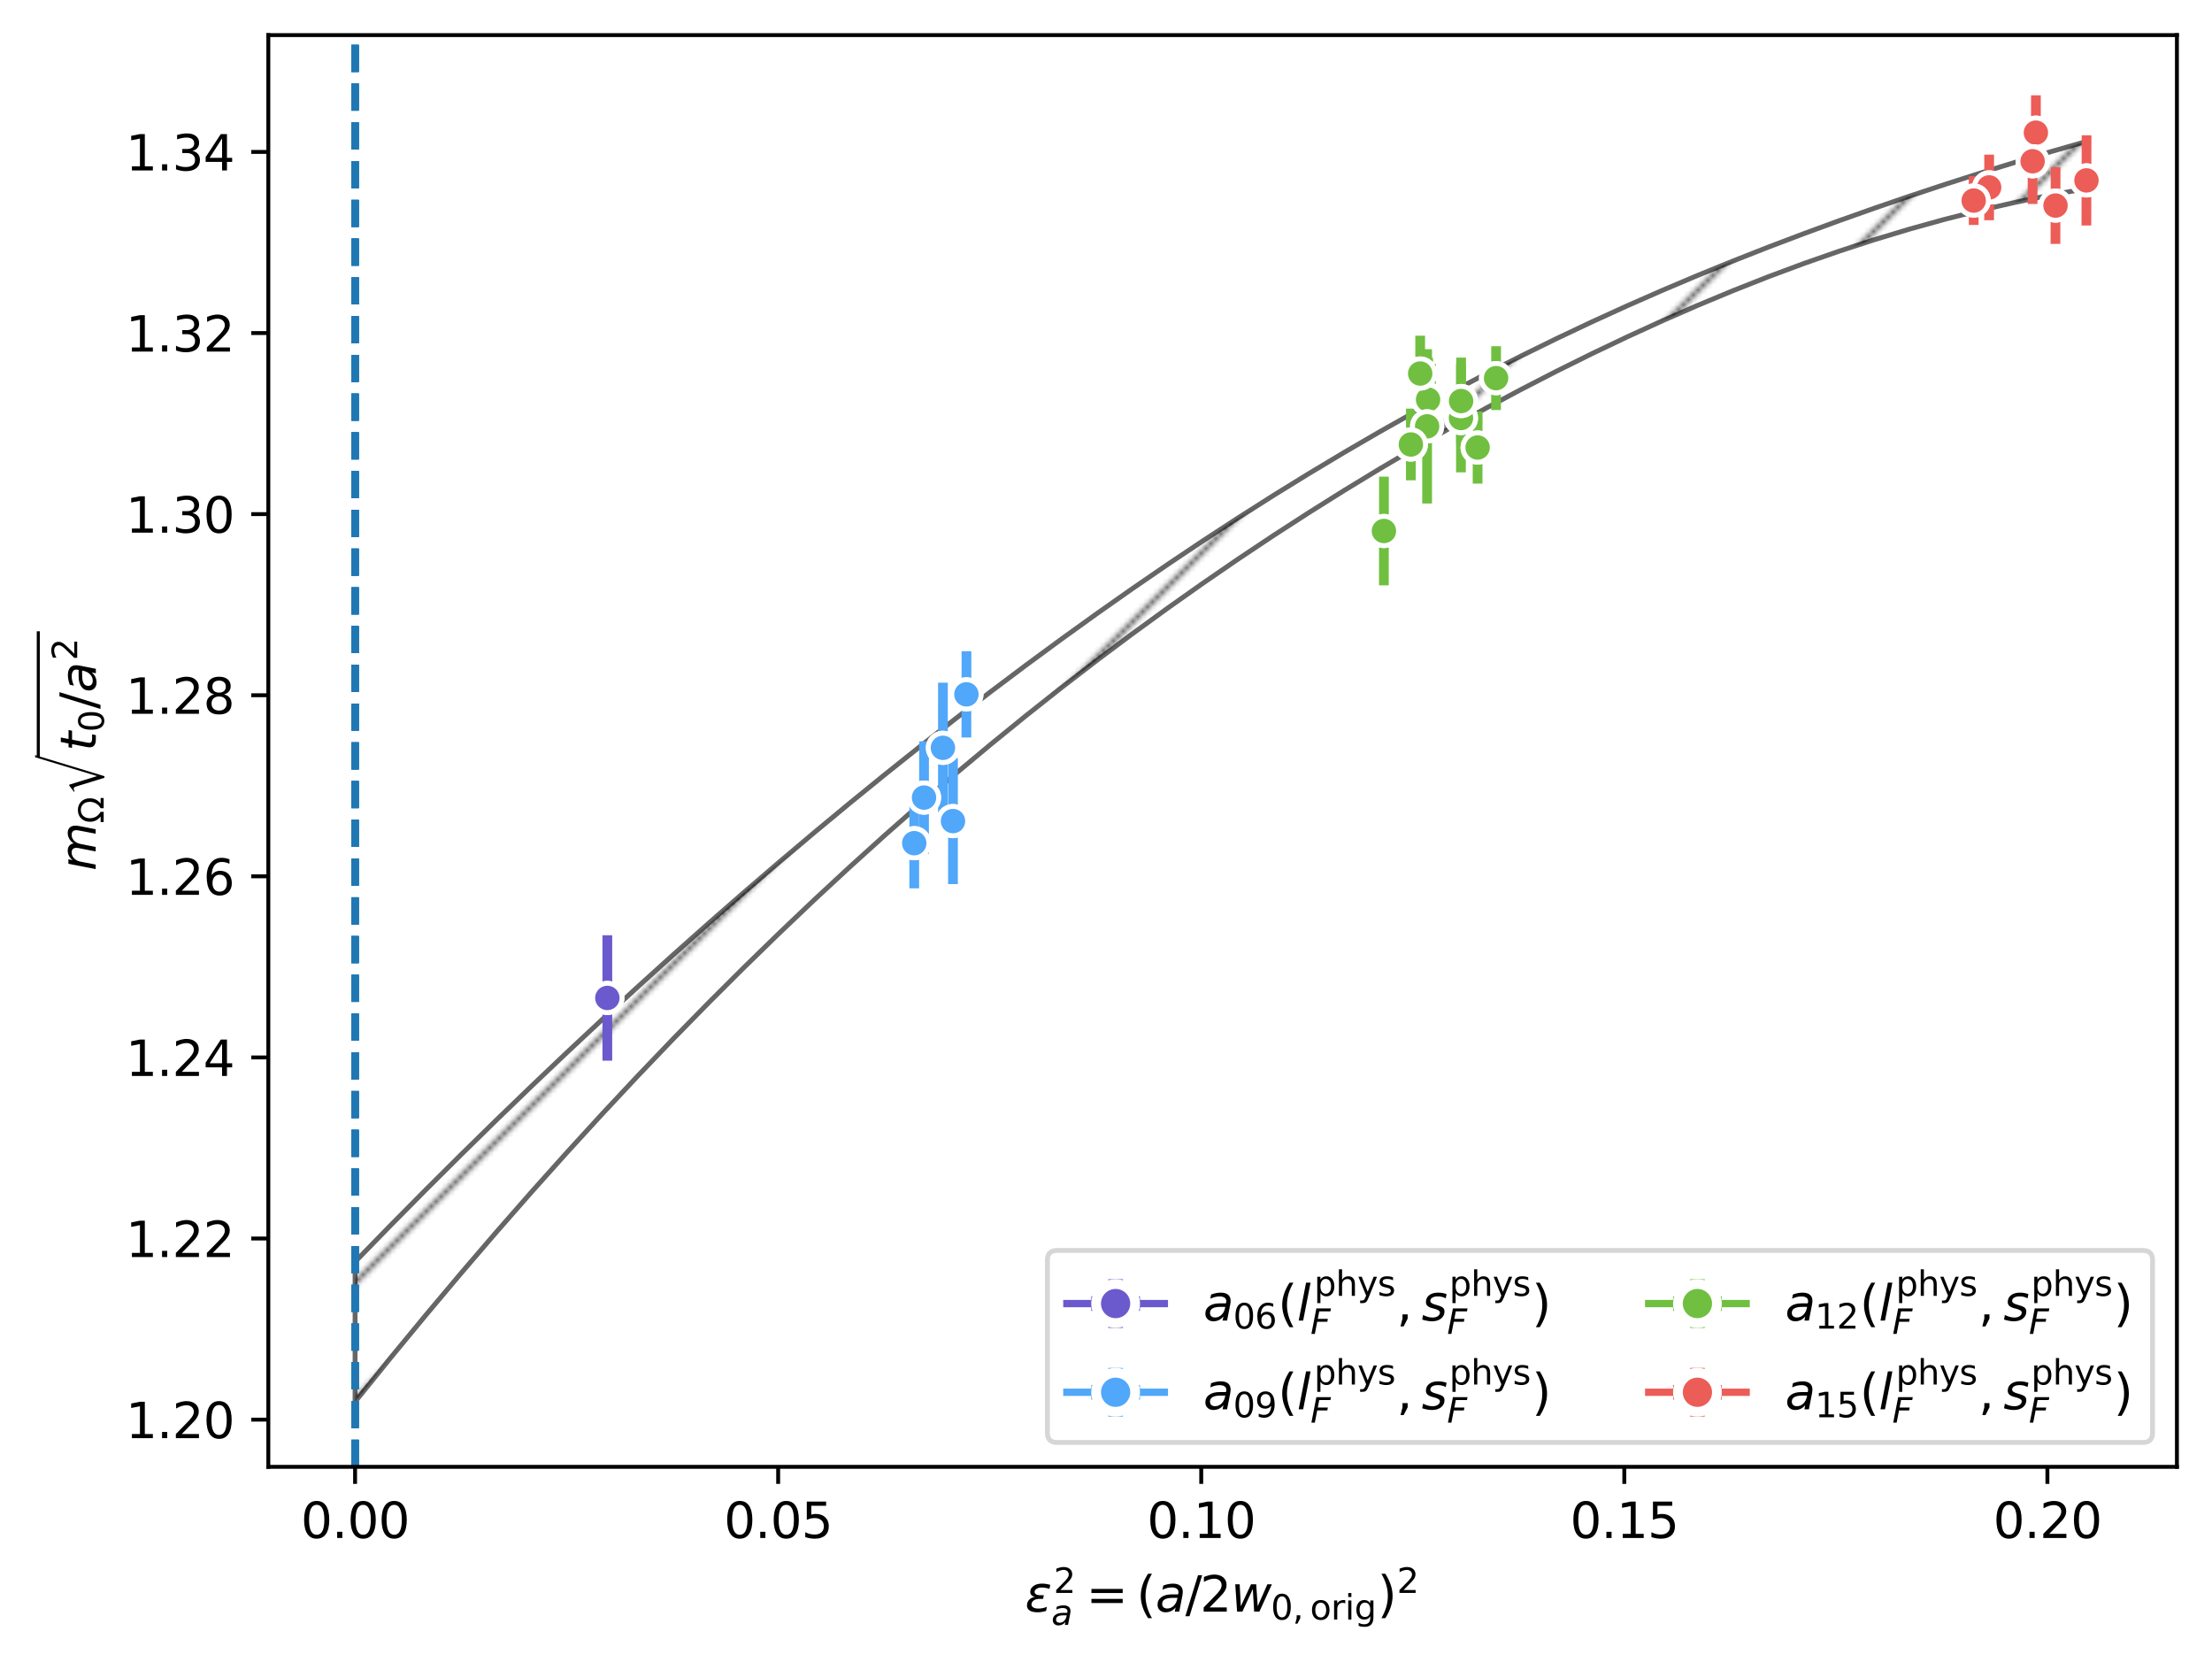 <?xml version="1.0" encoding="utf-8" standalone="no"?>
<!DOCTYPE svg PUBLIC "-//W3C//DTD SVG 1.1//EN"
  "http://www.w3.org/Graphics/SVG/1.1/DTD/svg11.dtd">
<svg xmlns:xlink="http://www.w3.org/1999/xlink" width="453.946pt" height="341.038pt" viewBox="0 0 453.946 341.038" xmlns="http://www.w3.org/2000/svg" version="1.1">
 <defs>
  <style type="text/css">*{stroke-linejoin: round; stroke-linecap: butt}</style>
 </defs>
 <g id="figure_1">
  <g id="patch_1">
   <path d="M 0 341.038 
L 453.946 341.038 
L 453.946 0 
L 0 0 
z
" style="fill: #ffffff"/>
  </g>
  <g id="axes_1">
   <g id="patch_2">
    <path d="M 55.066 300.96 
L 446.746 300.96 
L 446.746 7.2 
L 55.066 7.2 
z
" style="fill: #ffffff"/>
   </g>
   <g id="FillBetweenPolyCollection_1">
    <path d="M 72.869 258.891 
L 72.869 287.607 
L 80.121 278.638 
L 87.372 269.845 
L 94.623 261.227 
L 101.875 252.784 
L 109.126 244.516 
L 116.377 236.422 
L 123.629 228.502 
L 130.88 220.755 
L 138.131 213.181 
L 145.383 205.778 
L 152.634 198.548 
L 159.885 191.488 
L 167.136 184.598 
L 174.388 177.878 
L 181.639 171.326 
L 188.89 164.94 
L 196.142 158.72 
L 203.393 152.663 
L 210.644 146.768 
L 217.896 141.033 
L 225.147 135.454 
L 232.398 130.031 
L 239.65 124.759 
L 246.901 119.638 
L 254.152 114.663 
L 261.404 109.832 
L 268.655 105.144 
L 275.906 100.596 
L 283.158 96.186 
L 290.409 91.913 
L 297.66 87.775 
L 304.912 83.773 
L 312.163 79.906 
L 319.414 76.175 
L 326.666 72.58 
L 333.917 69.125 
L 341.168 65.812 
L 348.42 62.645 
L 355.671 59.629 
L 362.922 56.768 
L 370.174 54.069 
L 377.425 51.536 
L 384.676 49.175 
L 391.928 46.989 
L 399.179 44.979 
L 406.43 43.145 
L 413.681 41.488 
L 420.933 40.004 
L 428.184 38.693 
L 428.184 29.024 
L 428.184 29.024 
L 420.933 31.101 
L 413.681 33.261 
L 406.43 35.503 
L 399.179 37.825 
L 391.928 40.228 
L 384.676 42.713 
L 377.425 45.283 
L 370.174 47.94 
L 362.922 50.69 
L 355.671 53.54 
L 348.42 56.496 
L 341.168 59.562 
L 333.917 62.746 
L 326.666 66.051 
L 319.414 69.481 
L 312.163 73.039 
L 304.912 76.726 
L 297.66 80.545 
L 290.409 84.495 
L 283.158 88.577 
L 275.906 92.791 
L 268.655 97.135 
L 261.404 101.608 
L 254.152 106.21 
L 246.901 110.938 
L 239.65 115.791 
L 232.398 120.767 
L 225.147 125.863 
L 217.896 131.079 
L 210.644 136.411 
L 203.393 141.859 
L 196.142 147.421 
L 188.89 153.096 
L 181.639 158.883 
L 174.388 164.78 
L 167.136 170.788 
L 159.885 176.905 
L 152.634 183.133 
L 145.383 189.47 
L 138.131 195.916 
L 130.88 202.472 
L 123.629 209.138 
L 116.377 215.914 
L 109.126 222.8 
L 101.875 229.797 
L 94.623 236.904 
L 87.372 244.122 
L 80.121 251.45 
L 72.869 258.891 
z
" clip-path="url(#p898bc3f402)" style="fill: url(#h0cf340c968); stroke: #000000; stroke-opacity: 0.6"/>
   </g>
   <g id="matplotlib.axis_1">
    <g id="xtick_1">
     <g id="line2d_1">
      <defs>
       <path id="mcc1fc99ad8" d="M 0 0 
L 0 3.5 
" style="stroke: #000000; stroke-width: 0.8"/>
      </defs>
      <g>
       <use xlink:href="#mcc1fc99ad8" x="72.869" y="300.96" style="stroke: #000000; stroke-width: 0.8"/>
      </g>
     </g>
     <g id="text_1">
      <!-- 0.00 -->
      <g transform="translate(61.736 315.558) scale(0.1 -0.1)">
       <defs>
        <path id="DejaVuSans-30" d="M 2034 4250 
Q 1547 4250 1301 3770 
Q 1056 3291 1056 2328 
Q 1056 1369 1301 889 
Q 1547 409 2034 409 
Q 2525 409 2770 889 
Q 3016 1369 3016 2328 
Q 3016 3291 2770 3770 
Q 2525 4250 2034 4250 
z
M 2034 4750 
Q 2819 4750 3233 4129 
Q 3647 3509 3647 2328 
Q 3647 1150 3233 529 
Q 2819 -91 2034 -91 
Q 1250 -91 836 529 
Q 422 1150 422 2328 
Q 422 3509 836 4129 
Q 1250 4750 2034 4750 
z
" transform="scale(0.016)"/>
        <path id="DejaVuSans-2e" d="M 684 794 
L 1344 794 
L 1344 0 
L 684 0 
L 684 794 
z
" transform="scale(0.016)"/>
       </defs>
       <use xlink:href="#DejaVuSans-30"/>
       <use xlink:href="#DejaVuSans-2e" transform="translate(63.623 0)"/>
       <use xlink:href="#DejaVuSans-30" transform="translate(95.41 0)"/>
       <use xlink:href="#DejaVuSans-30" transform="translate(159.033 0)"/>
      </g>
     </g>
    </g>
    <g id="xtick_2">
     <g id="line2d_2">
      <g>
       <use xlink:href="#mcc1fc99ad8" x="159.694" y="300.96" style="stroke: #000000; stroke-width: 0.8"/>
      </g>
     </g>
     <g id="text_2">
      <!-- 0.05 -->
      <g transform="translate(148.561 315.558) scale(0.1 -0.1)">
       <defs>
        <path id="DejaVuSans-35" d="M 691 4666 
L 3169 4666 
L 3169 4134 
L 1269 4134 
L 1269 2991 
Q 1406 3038 1543 3061 
Q 1681 3084 1819 3084 
Q 2600 3084 3056 2656 
Q 3513 2228 3513 1497 
Q 3513 744 3044 326 
Q 2575 -91 1722 -91 
Q 1428 -91 1123 -41 
Q 819 9 494 109 
L 494 744 
Q 775 591 1075 516 
Q 1375 441 1709 441 
Q 2250 441 2565 725 
Q 2881 1009 2881 1497 
Q 2881 1984 2565 2268 
Q 2250 2553 1709 2553 
Q 1456 2553 1204 2497 
Q 953 2441 691 2322 
L 691 4666 
z
" transform="scale(0.016)"/>
       </defs>
       <use xlink:href="#DejaVuSans-30"/>
       <use xlink:href="#DejaVuSans-2e" transform="translate(63.623 0)"/>
       <use xlink:href="#DejaVuSans-30" transform="translate(95.41 0)"/>
       <use xlink:href="#DejaVuSans-35" transform="translate(159.033 0)"/>
      </g>
     </g>
    </g>
    <g id="xtick_3">
     <g id="line2d_3">
      <g>
       <use xlink:href="#mcc1fc99ad8" x="246.518" y="300.96" style="stroke: #000000; stroke-width: 0.8"/>
      </g>
     </g>
     <g id="text_3">
      <!-- 0.10 -->
      <g transform="translate(235.386 315.558) scale(0.1 -0.1)">
       <defs>
        <path id="DejaVuSans-31" d="M 794 531 
L 1825 531 
L 1825 4091 
L 703 3866 
L 703 4441 
L 1819 4666 
L 2450 4666 
L 2450 531 
L 3481 531 
L 3481 0 
L 794 0 
L 794 531 
z
" transform="scale(0.016)"/>
       </defs>
       <use xlink:href="#DejaVuSans-30"/>
       <use xlink:href="#DejaVuSans-2e" transform="translate(63.623 0)"/>
       <use xlink:href="#DejaVuSans-31" transform="translate(95.41 0)"/>
       <use xlink:href="#DejaVuSans-30" transform="translate(159.033 0)"/>
      </g>
     </g>
    </g>
    <g id="xtick_4">
     <g id="line2d_4">
      <g>
       <use xlink:href="#mcc1fc99ad8" x="333.343" y="300.96" style="stroke: #000000; stroke-width: 0.8"/>
      </g>
     </g>
     <g id="text_4">
      <!-- 0.15 -->
      <g transform="translate(322.21 315.558) scale(0.1 -0.1)">
       <use xlink:href="#DejaVuSans-30"/>
       <use xlink:href="#DejaVuSans-2e" transform="translate(63.623 0)"/>
       <use xlink:href="#DejaVuSans-31" transform="translate(95.41 0)"/>
       <use xlink:href="#DejaVuSans-35" transform="translate(159.033 0)"/>
      </g>
     </g>
    </g>
    <g id="xtick_5">
     <g id="line2d_5">
      <g>
       <use xlink:href="#mcc1fc99ad8" x="420.167" y="300.96" style="stroke: #000000; stroke-width: 0.8"/>
      </g>
     </g>
     <g id="text_5">
      <!-- 0.20 -->
      <g transform="translate(409.035 315.558) scale(0.1 -0.1)">
       <defs>
        <path id="DejaVuSans-32" d="M 1228 531 
L 3431 531 
L 3431 0 
L 469 0 
L 469 531 
Q 828 903 1448 1529 
Q 2069 2156 2228 2338 
Q 2531 2678 2651 2914 
Q 2772 3150 2772 3378 
Q 2772 3750 2511 3984 
Q 2250 4219 1831 4219 
Q 1534 4219 1204 4116 
Q 875 4013 500 3803 
L 500 4441 
Q 881 4594 1212 4672 
Q 1544 4750 1819 4750 
Q 2544 4750 2975 4387 
Q 3406 4025 3406 3419 
Q 3406 3131 3298 2873 
Q 3191 2616 2906 2266 
Q 2828 2175 2409 1742 
Q 1991 1309 1228 531 
z
" transform="scale(0.016)"/>
       </defs>
       <use xlink:href="#DejaVuSans-30"/>
       <use xlink:href="#DejaVuSans-2e" transform="translate(63.623 0)"/>
       <use xlink:href="#DejaVuSans-32" transform="translate(95.41 0)"/>
       <use xlink:href="#DejaVuSans-30" transform="translate(159.033 0)"/>
      </g>
     </g>
    </g>
    <g id="text_6">
     <!-- $\epsilon^2_a = (a / 2 w_{0,\mathrm{orig}})^2$ -->
     <g transform="translate(210.356 330.738) scale(0.1 -0.1)">
      <defs>
       <path id="DejaVuSans-Oblique-3b5" d="M 1263 1888 
Q 925 1963 778 2166 
Q 669 2309 669 2503 
Q 669 3034 1175 3344 
Q 1575 3588 2188 3588 
Q 2425 3588 2684 3550 
Q 2944 3513 3234 3438 
L 3134 2916 
Q 2847 3006 2606 3047 
Q 2359 3088 2138 3088 
Q 1766 3088 1522 2944 
Q 1228 2772 1228 2522 
Q 1228 2356 1381 2241 
Q 1563 2103 1925 2103 
L 2409 2103 
L 2319 1628 
L 1856 1628 
Q 1425 1628 1172 1469 
Q 828 1253 828 916 
Q 828 703 1013 563 
Q 1244 388 1716 388 
Q 2006 388 2284 444 
Q 2563 503 2806 619 
L 2700 84 
Q 2403 -3 2131 -47 
Q 1859 -91 1609 -91 
Q 866 -91 516 194 
Q 250 413 250 781 
Q 250 1278 600 1584 
Q 859 1813 1263 1888 
z
" transform="scale(0.016)"/>
       <path id="DejaVuSans-Oblique-61" d="M 3438 1997 
L 3047 0 
L 2472 0 
L 2578 531 
Q 2325 219 2001 64 
Q 1678 -91 1281 -91 
Q 834 -91 548 182 
Q 263 456 263 884 
Q 263 1497 752 1853 
Q 1241 2209 2100 2209 
L 2900 2209 
L 2931 2363 
Q 2938 2388 2941 2417 
Q 2944 2447 2944 2509 
Q 2944 2788 2717 2942 
Q 2491 3097 2081 3097 
Q 1800 3097 1504 3025 
Q 1209 2953 897 2809 
L 997 3341 
Q 1322 3463 1633 3523 
Q 1944 3584 2234 3584 
Q 2853 3584 3176 3315 
Q 3500 3047 3500 2534 
Q 3500 2431 3484 2292 
Q 3469 2153 3438 1997 
z
M 2816 1759 
L 2241 1759 
Q 1534 1759 1195 1570 
Q 856 1381 856 984 
Q 856 709 1029 553 
Q 1203 397 1509 397 
Q 1978 397 2328 733 
Q 2678 1069 2791 1631 
L 2816 1759 
z
" transform="scale(0.016)"/>
       <path id="DejaVuSans-3d" d="M 678 2906 
L 4684 2906 
L 4684 2381 
L 678 2381 
L 678 2906 
z
M 678 1631 
L 4684 1631 
L 4684 1100 
L 678 1100 
L 678 1631 
z
" transform="scale(0.016)"/>
       <path id="DejaVuSans-28" d="M 1984 4856 
Q 1566 4138 1362 3434 
Q 1159 2731 1159 2009 
Q 1159 1288 1364 580 
Q 1569 -128 1984 -844 
L 1484 -844 
Q 1016 -109 783 600 
Q 550 1309 550 2009 
Q 550 2706 781 3412 
Q 1013 4119 1484 4856 
L 1984 4856 
z
" transform="scale(0.016)"/>
       <path id="DejaVuSans-2f" d="M 1625 4666 
L 2156 4666 
L 531 -594 
L 0 -594 
L 1625 4666 
z
" transform="scale(0.016)"/>
       <path id="DejaVuSans-Oblique-77" d="M 544 3500 
L 1113 3500 
L 1259 684 
L 2566 3500 
L 3231 3500 
L 3425 684 
L 4666 3500 
L 5241 3500 
L 3641 0 
L 2969 0 
L 2797 2900 
L 1459 0 
L 781 0 
L 544 3500 
z
" transform="scale(0.016)"/>
       <path id="DejaVuSans-2c" d="M 750 794 
L 1409 794 
L 1409 256 
L 897 -744 
L 494 -744 
L 750 256 
L 750 794 
z
" transform="scale(0.016)"/>
       <path id="DejaVuSans-6f" d="M 1959 3097 
Q 1497 3097 1228 2736 
Q 959 2375 959 1747 
Q 959 1119 1226 758 
Q 1494 397 1959 397 
Q 2419 397 2687 759 
Q 2956 1122 2956 1747 
Q 2956 2369 2687 2733 
Q 2419 3097 1959 3097 
z
M 1959 3584 
Q 2709 3584 3137 3096 
Q 3566 2609 3566 1747 
Q 3566 888 3137 398 
Q 2709 -91 1959 -91 
Q 1206 -91 779 398 
Q 353 888 353 1747 
Q 353 2609 779 3096 
Q 1206 3584 1959 3584 
z
" transform="scale(0.016)"/>
       <path id="DejaVuSans-72" d="M 2631 2963 
Q 2534 3019 2420 3045 
Q 2306 3072 2169 3072 
Q 1681 3072 1420 2755 
Q 1159 2438 1159 1844 
L 1159 0 
L 581 0 
L 581 3500 
L 1159 3500 
L 1159 2956 
Q 1341 3275 1631 3429 
Q 1922 3584 2338 3584 
Q 2397 3584 2469 3576 
Q 2541 3569 2628 3553 
L 2631 2963 
z
" transform="scale(0.016)"/>
       <path id="DejaVuSans-69" d="M 603 3500 
L 1178 3500 
L 1178 0 
L 603 0 
L 603 3500 
z
M 603 4863 
L 1178 4863 
L 1178 4134 
L 603 4134 
L 603 4863 
z
" transform="scale(0.016)"/>
       <path id="DejaVuSans-67" d="M 2906 1791 
Q 2906 2416 2648 2759 
Q 2391 3103 1925 3103 
Q 1463 3103 1205 2759 
Q 947 2416 947 1791 
Q 947 1169 1205 825 
Q 1463 481 1925 481 
Q 2391 481 2648 825 
Q 2906 1169 2906 1791 
z
M 3481 434 
Q 3481 -459 3084 -895 
Q 2688 -1331 1869 -1331 
Q 1566 -1331 1297 -1286 
Q 1028 -1241 775 -1147 
L 775 -588 
Q 1028 -725 1275 -790 
Q 1522 -856 1778 -856 
Q 2344 -856 2625 -561 
Q 2906 -266 2906 331 
L 2906 616 
Q 2728 306 2450 153 
Q 2172 0 1784 0 
Q 1141 0 747 490 
Q 353 981 353 1791 
Q 353 2603 747 3093 
Q 1141 3584 1784 3584 
Q 2172 3584 2450 3431 
Q 2728 3278 2906 2969 
L 2906 3500 
L 3481 3500 
L 3481 434 
z
" transform="scale(0.016)"/>
       <path id="DejaVuSans-29" d="M 513 4856 
L 1013 4856 
Q 1481 4119 1714 3412 
Q 1947 2706 1947 2009 
Q 1947 1309 1714 600 
Q 1481 -109 1013 -844 
L 513 -844 
Q 928 -128 1133 580 
Q 1338 1288 1338 2009 
Q 1338 2731 1133 3434 
Q 928 4138 513 4856 
z
" transform="scale(0.016)"/>
      </defs>
      <use xlink:href="#DejaVuSans-Oblique-3b5" transform="translate(0 0.766)"/>
      <use xlink:href="#DejaVuSans-32" transform="translate(58.711 39.047) scale(0.7)"/>
      <use xlink:href="#DejaVuSans-Oblique-61" transform="translate(54.053 -26.578) scale(0.7)"/>
      <use xlink:href="#DejaVuSans-3d" transform="translate(125.464 0.766)"/>
      <use xlink:href="#DejaVuSans-28" transform="translate(228.736 0.766)"/>
      <use xlink:href="#DejaVuSans-Oblique-61" transform="translate(267.749 0.766)"/>
      <use xlink:href="#DejaVuSans-2f" transform="translate(329.029 0.766)"/>
      <use xlink:href="#DejaVuSans-32" transform="translate(359.095 0.766)"/>
      <use xlink:href="#DejaVuSans-Oblique-77" transform="translate(422.718 0.766)"/>
      <use xlink:href="#DejaVuSans-30" transform="translate(504.505 -15.641) scale(0.7)"/>
      <use xlink:href="#DejaVuSans-2c" transform="translate(549.041 -15.641) scale(0.7)"/>
      <use xlink:href="#DejaVuSans-6f" transform="translate(584.93 -15.641) scale(0.7)"/>
      <use xlink:href="#DejaVuSans-72" transform="translate(627.757 -15.641) scale(0.7)"/>
      <use xlink:href="#DejaVuSans-69" transform="translate(656.537 -15.641) scale(0.7)"/>
      <use xlink:href="#DejaVuSans-67" transform="translate(675.985 -15.641) scale(0.7)"/>
      <use xlink:href="#DejaVuSans-29" transform="translate(723.153 0.766)"/>
      <use xlink:href="#DejaVuSans-32" transform="translate(763.123 39.047) scale(0.7)"/>
     </g>
    </g>
   </g>
   <g id="matplotlib.axis_2">
    <g id="ytick_1">
     <g id="line2d_6">
      <defs>
       <path id="mbd2dee63e0" d="M 0 0 
L -3.5 0 
" style="stroke: #000000; stroke-width: 0.8"/>
      </defs>
      <g>
       <use xlink:href="#mbd2dee63e0" x="55.066" y="291.275" style="stroke: #000000; stroke-width: 0.8"/>
      </g>
     </g>
     <g id="text_7">
      <!-- 1.20 -->
      <g transform="translate(25.8 295.075) scale(0.1 -0.1)">
       <use xlink:href="#DejaVuSans-31"/>
       <use xlink:href="#DejaVuSans-2e" transform="translate(63.623 0)"/>
       <use xlink:href="#DejaVuSans-32" transform="translate(95.41 0)"/>
       <use xlink:href="#DejaVuSans-30" transform="translate(159.033 0)"/>
      </g>
     </g>
    </g>
    <g id="ytick_2">
     <g id="line2d_7">
      <g>
       <use xlink:href="#mbd2dee63e0" x="55.066" y="254.118" style="stroke: #000000; stroke-width: 0.8"/>
      </g>
     </g>
     <g id="text_8">
      <!-- 1.22 -->
      <g transform="translate(25.8 257.918) scale(0.1 -0.1)">
       <use xlink:href="#DejaVuSans-31"/>
       <use xlink:href="#DejaVuSans-2e" transform="translate(63.623 0)"/>
       <use xlink:href="#DejaVuSans-32" transform="translate(95.41 0)"/>
       <use xlink:href="#DejaVuSans-32" transform="translate(159.033 0)"/>
      </g>
     </g>
    </g>
    <g id="ytick_3">
     <g id="line2d_8">
      <g>
       <use xlink:href="#mbd2dee63e0" x="55.066" y="216.961" style="stroke: #000000; stroke-width: 0.8"/>
      </g>
     </g>
     <g id="text_9">
      <!-- 1.24 -->
      <g transform="translate(25.8 220.761) scale(0.1 -0.1)">
       <defs>
        <path id="DejaVuSans-34" d="M 2419 4116 
L 825 1625 
L 2419 1625 
L 2419 4116 
z
M 2253 4666 
L 3047 4666 
L 3047 1625 
L 3713 1625 
L 3713 1100 
L 3047 1100 
L 3047 0 
L 2419 0 
L 2419 1100 
L 313 1100 
L 313 1709 
L 2253 4666 
z
" transform="scale(0.016)"/>
       </defs>
       <use xlink:href="#DejaVuSans-31"/>
       <use xlink:href="#DejaVuSans-2e" transform="translate(63.623 0)"/>
       <use xlink:href="#DejaVuSans-32" transform="translate(95.41 0)"/>
       <use xlink:href="#DejaVuSans-34" transform="translate(159.033 0)"/>
      </g>
     </g>
    </g>
    <g id="ytick_4">
     <g id="line2d_9">
      <g>
       <use xlink:href="#mbd2dee63e0" x="55.066" y="179.804" style="stroke: #000000; stroke-width: 0.8"/>
      </g>
     </g>
     <g id="text_10">
      <!-- 1.26 -->
      <g transform="translate(25.8 183.604) scale(0.1 -0.1)">
       <defs>
        <path id="DejaVuSans-36" d="M 2113 2584 
Q 1688 2584 1439 2293 
Q 1191 2003 1191 1497 
Q 1191 994 1439 701 
Q 1688 409 2113 409 
Q 2538 409 2786 701 
Q 3034 994 3034 1497 
Q 3034 2003 2786 2293 
Q 2538 2584 2113 2584 
z
M 3366 4563 
L 3366 3988 
Q 3128 4100 2886 4159 
Q 2644 4219 2406 4219 
Q 1781 4219 1451 3797 
Q 1122 3375 1075 2522 
Q 1259 2794 1537 2939 
Q 1816 3084 2150 3084 
Q 2853 3084 3261 2657 
Q 3669 2231 3669 1497 
Q 3669 778 3244 343 
Q 2819 -91 2113 -91 
Q 1303 -91 875 529 
Q 447 1150 447 2328 
Q 447 3434 972 4092 
Q 1497 4750 2381 4750 
Q 2619 4750 2861 4703 
Q 3103 4656 3366 4563 
z
" transform="scale(0.016)"/>
       </defs>
       <use xlink:href="#DejaVuSans-31"/>
       <use xlink:href="#DejaVuSans-2e" transform="translate(63.623 0)"/>
       <use xlink:href="#DejaVuSans-32" transform="translate(95.41 0)"/>
       <use xlink:href="#DejaVuSans-36" transform="translate(159.033 0)"/>
      </g>
     </g>
    </g>
    <g id="ytick_5">
     <g id="line2d_10">
      <g>
       <use xlink:href="#mbd2dee63e0" x="55.066" y="142.647" style="stroke: #000000; stroke-width: 0.8"/>
      </g>
     </g>
     <g id="text_11">
      <!-- 1.28 -->
      <g transform="translate(25.8 146.447) scale(0.1 -0.1)">
       <defs>
        <path id="DejaVuSans-38" d="M 2034 2216 
Q 1584 2216 1326 1975 
Q 1069 1734 1069 1313 
Q 1069 891 1326 650 
Q 1584 409 2034 409 
Q 2484 409 2743 651 
Q 3003 894 3003 1313 
Q 3003 1734 2745 1975 
Q 2488 2216 2034 2216 
z
M 1403 2484 
Q 997 2584 770 2862 
Q 544 3141 544 3541 
Q 544 4100 942 4425 
Q 1341 4750 2034 4750 
Q 2731 4750 3128 4425 
Q 3525 4100 3525 3541 
Q 3525 3141 3298 2862 
Q 3072 2584 2669 2484 
Q 3125 2378 3379 2068 
Q 3634 1759 3634 1313 
Q 3634 634 3220 271 
Q 2806 -91 2034 -91 
Q 1263 -91 848 271 
Q 434 634 434 1313 
Q 434 1759 690 2068 
Q 947 2378 1403 2484 
z
M 1172 3481 
Q 1172 3119 1398 2916 
Q 1625 2713 2034 2713 
Q 2441 2713 2670 2916 
Q 2900 3119 2900 3481 
Q 2900 3844 2670 4047 
Q 2441 4250 2034 4250 
Q 1625 4250 1398 4047 
Q 1172 3844 1172 3481 
z
" transform="scale(0.016)"/>
       </defs>
       <use xlink:href="#DejaVuSans-31"/>
       <use xlink:href="#DejaVuSans-2e" transform="translate(63.623 0)"/>
       <use xlink:href="#DejaVuSans-32" transform="translate(95.41 0)"/>
       <use xlink:href="#DejaVuSans-38" transform="translate(159.033 0)"/>
      </g>
     </g>
    </g>
    <g id="ytick_6">
     <g id="line2d_11">
      <g>
       <use xlink:href="#mbd2dee63e0" x="55.066" y="105.49" style="stroke: #000000; stroke-width: 0.8"/>
      </g>
     </g>
     <g id="text_12">
      <!-- 1.30 -->
      <g transform="translate(25.8 109.29) scale(0.1 -0.1)">
       <defs>
        <path id="DejaVuSans-33" d="M 2597 2516 
Q 3050 2419 3304 2112 
Q 3559 1806 3559 1356 
Q 3559 666 3084 287 
Q 2609 -91 1734 -91 
Q 1441 -91 1130 -33 
Q 819 25 488 141 
L 488 750 
Q 750 597 1062 519 
Q 1375 441 1716 441 
Q 2309 441 2620 675 
Q 2931 909 2931 1356 
Q 2931 1769 2642 2001 
Q 2353 2234 1838 2234 
L 1294 2234 
L 1294 2753 
L 1863 2753 
Q 2328 2753 2575 2939 
Q 2822 3125 2822 3475 
Q 2822 3834 2567 4026 
Q 2313 4219 1838 4219 
Q 1578 4219 1281 4162 
Q 984 4106 628 3988 
L 628 4550 
Q 988 4650 1302 4700 
Q 1616 4750 1894 4750 
Q 2613 4750 3031 4423 
Q 3450 4097 3450 3541 
Q 3450 3153 3228 2886 
Q 3006 2619 2597 2516 
z
" transform="scale(0.016)"/>
       </defs>
       <use xlink:href="#DejaVuSans-31"/>
       <use xlink:href="#DejaVuSans-2e" transform="translate(63.623 0)"/>
       <use xlink:href="#DejaVuSans-33" transform="translate(95.41 0)"/>
       <use xlink:href="#DejaVuSans-30" transform="translate(159.033 0)"/>
      </g>
     </g>
    </g>
    <g id="ytick_7">
     <g id="line2d_12">
      <g>
       <use xlink:href="#mbd2dee63e0" x="55.066" y="68.333" style="stroke: #000000; stroke-width: 0.8"/>
      </g>
     </g>
     <g id="text_13">
      <!-- 1.32 -->
      <g transform="translate(25.8 72.133) scale(0.1 -0.1)">
       <use xlink:href="#DejaVuSans-31"/>
       <use xlink:href="#DejaVuSans-2e" transform="translate(63.623 0)"/>
       <use xlink:href="#DejaVuSans-33" transform="translate(95.41 0)"/>
       <use xlink:href="#DejaVuSans-32" transform="translate(159.033 0)"/>
      </g>
     </g>
    </g>
    <g id="ytick_8">
     <g id="line2d_13">
      <g>
       <use xlink:href="#mbd2dee63e0" x="55.066" y="31.176" style="stroke: #000000; stroke-width: 0.8"/>
      </g>
     </g>
     <g id="text_14">
      <!-- 1.34 -->
      <g transform="translate(25.8 34.976) scale(0.1 -0.1)">
       <use xlink:href="#DejaVuSans-31"/>
       <use xlink:href="#DejaVuSans-2e" transform="translate(63.623 0)"/>
       <use xlink:href="#DejaVuSans-33" transform="translate(95.41 0)"/>
       <use xlink:href="#DejaVuSans-34" transform="translate(159.033 0)"/>
      </g>
     </g>
    </g>
    <g id="text_15">
     <!-- $m_\Omega \sqrt{t_0 / a^2}$ -->
     <g transform="translate(19.72 178.68) rotate(-90) scale(0.1 -0.1)">
      <defs>
       <path id="DejaVuSans-Oblique-6d" d="M 5747 2113 
L 5338 0 
L 4763 0 
L 5166 2094 
Q 5191 2228 5203 2325 
Q 5216 2422 5216 2491 
Q 5216 2772 5059 2928 
Q 4903 3084 4622 3084 
Q 4203 3084 3875 2770 
Q 3547 2456 3450 1953 
L 3066 0 
L 2491 0 
L 2900 2094 
Q 2925 2209 2937 2307 
Q 2950 2406 2950 2484 
Q 2950 2769 2794 2926 
Q 2638 3084 2363 3084 
Q 1938 3084 1609 2770 
Q 1281 2456 1184 1953 
L 800 0 
L 225 0 
L 909 3500 
L 1484 3500 
L 1375 2956 
Q 1609 3263 1923 3423 
Q 2238 3584 2597 3584 
Q 2978 3584 3223 3384 
Q 3469 3184 3519 2828 
Q 3781 3197 4126 3390 
Q 4472 3584 4856 3584 
Q 5306 3584 5551 3325 
Q 5797 3066 5797 2591 
Q 5797 2488 5784 2364 
Q 5772 2241 5747 2113 
z
" transform="scale(0.016)"/>
       <path id="DejaVuSans-3a9" d="M 4647 556 
L 4647 0 
L 2772 0 
L 2772 556 
Q 3325 859 3634 1378 
Q 3944 1897 3944 2528 
Q 3944 3278 3531 3731 
Q 3119 4184 2444 4184 
Q 1769 4184 1355 3729 
Q 941 3275 941 2528 
Q 941 1897 1250 1378 
Q 1563 859 2119 556 
L 2119 0 
L 244 0 
L 244 556 
L 1241 556 
Q 747 991 519 1456 
Q 294 1922 294 2497 
Q 294 3491 894 4106 
Q 1491 4722 2444 4722 
Q 3391 4722 3994 4106 
Q 4594 3494 4594 2528 
Q 4594 1922 4372 1459 
Q 4150 997 3647 556 
L 4647 556 
z
" transform="scale(0.016)"/>
       <path id="STIXSizeOneSym-Regular-221a" d="M 6970 9933 
L 3373 -1888 
L 3104 -1888 
L 1626 2918 
Q 1555 3149 1465 3251 
Q 1376 3354 1229 3354 
Q 1011 3354 794 3181 
L 717 3309 
L 1766 4115 
L 1926 4115 
L 3379 -602 
L 3405 -602 
L 6605 9933 
L 6970 9933 
z
" transform="scale(0.016)"/>
       <path id="DejaVuSans-Oblique-74" d="M 2706 3500 
L 2619 3053 
L 1472 3053 
L 1100 1153 
Q 1081 1047 1072 975 
Q 1063 903 1063 863 
Q 1063 663 1183 572 
Q 1303 481 1569 481 
L 2150 481 
L 2053 0 
L 1503 0 
Q 991 0 739 200 
Q 488 400 488 806 
Q 488 878 497 964 
Q 506 1050 525 1153 
L 897 3053 
L 409 3053 
L 500 3500 
L 978 3500 
L 1172 4494 
L 1747 4494 
L 1556 3500 
L 2706 3500 
z
" transform="scale(0.016)"/>
      </defs>
      <use xlink:href="#DejaVuSans-Oblique-6d" transform="translate(0 0.87)"/>
      <use xlink:href="#DejaVuSans-3a9" transform="translate(97.412 -15.536) scale(0.7)"/>
      <use xlink:href="#STIXSizeOneSym-Regular-221a" transform="translate(153.638 5.594) scale(0.752)"/>
      <use xlink:href="#DejaVuSans-Oblique-74" transform="translate(245.677 0.516)"/>
      <use xlink:href="#DejaVuSans-30" transform="translate(284.886 -15.891) scale(0.7)"/>
      <use xlink:href="#DejaVuSans-2f" transform="translate(332.156 0.516)"/>
      <use xlink:href="#DejaVuSans-Oblique-61" transform="translate(365.848 0.516)"/>
      <use xlink:href="#DejaVuSans-32" transform="translate(431.777 38.797) scale(0.7)"/>
      <path d="M 233.177 115.5 
L 233.177 121.75 
L 491.548 121.75 
L 491.548 115.5 
L 233.177 115.5 
z
"/>
     </g>
    </g>
   </g>
   <g id="line2d_14">
    <path d="M 72.869 300.96 
L 72.869 7.2 
" clip-path="url(#p898bc3f402)" style="fill: none; stroke-dasharray: 5.55,2.4; stroke-dashoffset: 0; stroke: #1f77b4; stroke-width: 1.5"/>
   </g>
   <g id="line2d_15">
    <path d="M 72.869 300.96 
L 72.869 7.2 
" clip-path="url(#p898bc3f402)" style="fill: none; stroke-dasharray: 5.55,2.4; stroke-dashoffset: 0; stroke: #1f77b4; stroke-width: 1.5"/>
   </g>
   <g id="line2d_16">
    <path d="M 72.869 300.96 
L 72.869 7.2 
" clip-path="url(#p898bc3f402)" style="fill: none; stroke-dasharray: 5.55,2.4; stroke-dashoffset: 0; stroke: #1f77b4; stroke-width: 1.5"/>
   </g>
   <g id="line2d_17">
    <path d="M 72.869 300.96 
L 72.869 7.2 
" clip-path="url(#p898bc3f402)" style="fill: none; stroke-dasharray: 5.55,2.4; stroke-dashoffset: 0; stroke: #1f77b4; stroke-width: 1.5"/>
   </g>
   <g id="line2d_18">
    <path d="M 72.869 300.96 
L 72.869 7.2 
" clip-path="url(#p898bc3f402)" style="fill: none; stroke-dasharray: 5.55,2.4; stroke-dashoffset: 0; stroke: #1f77b4; stroke-width: 1.5"/>
   </g>
   <g id="line2d_19">
    <path d="M 428.942 37.016 
L 427.426 37.012 
" clip-path="url(#p898bc3f402)" style="fill: none; stroke: #ec5d57; stroke-width: 2; stroke-linecap: square"/>
   </g>
   <g id="line2d_20">
    <path d="M 428.202 28.76 
L 428.166 45.268 
" clip-path="url(#p898bc3f402)" style="fill: none; stroke: #ec5d57; stroke-width: 2; stroke-linecap: square"/>
   </g>
   <g id="line2d_21">
    <path d="M 422.504 42.178 
L 421.166 42.175 
" clip-path="url(#p898bc3f402)" style="fill: none; stroke: #ec5d57; stroke-width: 2; stroke-linecap: square"/>
   </g>
   <g id="line2d_22">
    <path d="M 421.849 35.306 
L 421.82 49.047 
" clip-path="url(#p898bc3f402)" style="fill: none; stroke: #ec5d57; stroke-width: 2; stroke-linecap: square"/>
   </g>
   <g id="line2d_23">
    <path d="M 418.154 27.219 
L 417.457 27.219 
" clip-path="url(#p898bc3f402)" style="fill: none; stroke: #ec5d57; stroke-width: 2; stroke-linecap: square"/>
   </g>
   <g id="line2d_24">
    <path d="M 417.809 20.553 
L 417.801 33.885 
" clip-path="url(#p898bc3f402)" style="fill: none; stroke: #ec5d57; stroke-width: 2; stroke-linecap: square"/>
   </g>
   <g id="line2d_25">
    <path d="M 417.583 33.087 
L 416.677 33.086 
" clip-path="url(#p898bc3f402)" style="fill: none; stroke: #ec5d57; stroke-width: 2; stroke-linecap: square"/>
   </g>
   <g id="line2d_26">
    <path d="M 417.136 25.321 
L 417.125 40.852 
" clip-path="url(#p898bc3f402)" style="fill: none; stroke: #ec5d57; stroke-width: 2; stroke-linecap: square"/>
   </g>
   <g id="line2d_27">
    <path d="M 408.608 38.455 
L 407.812 38.454 
" clip-path="url(#p898bc3f402)" style="fill: none; stroke: #ec5d57; stroke-width: 2; stroke-linecap: square"/>
   </g>
   <g id="line2d_28">
    <path d="M 408.212 32.723 
L 408.207 44.186 
" clip-path="url(#p898bc3f402)" style="fill: none; stroke: #ec5d57; stroke-width: 2; stroke-linecap: square"/>
   </g>
   <g id="line2d_29">
    <path d="M 405.215 41.151 
L 404.865 41.151 
" clip-path="url(#p898bc3f402)" style="fill: none; stroke: #ec5d57; stroke-width: 2; stroke-linecap: square"/>
   </g>
   <g id="line2d_30">
    <path d="M 405.041 37.143 
L 405.039 45.159 
" clip-path="url(#p898bc3f402)" style="fill: none; stroke: #ec5d57; stroke-width: 2; stroke-linecap: square"/>
   </g>
   <g id="line2d_31">
    <path d="M 307.281 77.586 
L 306.769 77.585 
" clip-path="url(#p898bc3f402)" style="fill: none; stroke: #70bf41; stroke-width: 2; stroke-linecap: square"/>
   </g>
   <g id="line2d_32">
    <path d="M 307.03 72.038 
L 307.02 83.133 
" clip-path="url(#p898bc3f402)" style="fill: none; stroke: #70bf41; stroke-width: 2; stroke-linecap: square"/>
   </g>
   <g id="line2d_33">
    <path d="M 303.574 91.82 
L 302.907 91.819 
" clip-path="url(#p898bc3f402)" style="fill: none; stroke: #70bf41; stroke-width: 2; stroke-linecap: square"/>
   </g>
   <g id="line2d_34">
    <path d="M 303.246 85.415 
L 303.234 98.224 
" clip-path="url(#p898bc3f402)" style="fill: none; stroke: #70bf41; stroke-width: 2; stroke-linecap: square"/>
   </g>
   <g id="line2d_35">
    <path d="M 299.991 85.771 
L 299.646 85.771 
" clip-path="url(#p898bc3f402)" style="fill: none; stroke: #70bf41; stroke-width: 2; stroke-linecap: square"/>
   </g>
   <g id="line2d_36">
    <path d="M 299.82 75.631 
L 299.817 95.911 
" clip-path="url(#p898bc3f402)" style="fill: none; stroke: #70bf41; stroke-width: 2; stroke-linecap: square"/>
   </g>
   <g id="line2d_37">
    <path d="M 300.259 82.282 
L 299.426 82.282 
" clip-path="url(#p898bc3f402)" style="fill: none; stroke: #70bf41; stroke-width: 2; stroke-linecap: square"/>
   </g>
   <g id="line2d_38">
    <path d="M 299.848 74.374 
L 299.837 90.189 
" clip-path="url(#p898bc3f402)" style="fill: none; stroke: #70bf41; stroke-width: 2; stroke-linecap: square"/>
   </g>
   <g id="line2d_39">
    <path d="M 284.354 108.948 
L 283.661 108.948 
" clip-path="url(#p898bc3f402)" style="fill: none; stroke: #70bf41; stroke-width: 2; stroke-linecap: square"/>
   </g>
   <g id="line2d_40">
    <path d="M 284.014 98.799 
L 284 119.097 
" clip-path="url(#p898bc3f402)" style="fill: none; stroke: #70bf41; stroke-width: 2; stroke-linecap: square"/>
   </g>
   <g id="line2d_41">
    <path d="M 294.151 82.139 
L 293.215 82.138 
" clip-path="url(#p898bc3f402)" style="fill: none; stroke: #70bf41; stroke-width: 2; stroke-linecap: square"/>
   </g>
   <g id="line2d_42">
    <path d="M 293.689 75.699 
L 293.677 88.579 
" clip-path="url(#p898bc3f402)" style="fill: none; stroke: #70bf41; stroke-width: 2; stroke-linecap: square"/>
   </g>
   <g id="line2d_43">
    <path d="M 293.266 81.997 
L 292.872 81.997 
" clip-path="url(#p898bc3f402)" style="fill: none; stroke: #70bf41; stroke-width: 2; stroke-linecap: square"/>
   </g>
   <g id="line2d_44">
    <path d="M 293.071 74.4 
L 293.067 89.594 
" clip-path="url(#p898bc3f402)" style="fill: none; stroke: #70bf41; stroke-width: 2; stroke-linecap: square"/>
   </g>
   <g id="line2d_45">
    <path d="M 293.191 87.478 
L 292.558 87.477 
" clip-path="url(#p898bc3f402)" style="fill: none; stroke: #70bf41; stroke-width: 2; stroke-linecap: square"/>
   </g>
   <g id="line2d_46">
    <path d="M 292.876 72.648 
L 292.873 102.307 
" clip-path="url(#p898bc3f402)" style="fill: none; stroke: #70bf41; stroke-width: 2; stroke-linecap: square"/>
   </g>
   <g id="line2d_47">
    <path d="M 291.584 76.64 
L 291.315 76.64 
" clip-path="url(#p898bc3f402)" style="fill: none; stroke: #70bf41; stroke-width: 2; stroke-linecap: square"/>
   </g>
   <g id="line2d_48">
    <path d="M 291.45 69.874 
L 291.449 83.405 
" clip-path="url(#p898bc3f402)" style="fill: none; stroke: #70bf41; stroke-width: 2; stroke-linecap: square"/>
   </g>
   <g id="line2d_49">
    <path d="M 289.693 91.198 
L 289.379 91.198 
" clip-path="url(#p898bc3f402)" style="fill: none; stroke: #70bf41; stroke-width: 2; stroke-linecap: square"/>
   </g>
   <g id="line2d_50">
    <path d="M 289.538 84.844 
L 289.535 97.553 
" clip-path="url(#p898bc3f402)" style="fill: none; stroke: #70bf41; stroke-width: 2; stroke-linecap: square"/>
   </g>
   <g id="line2d_51">
    <path d="M 198.675 142.463 
L 197.982 142.462 
" clip-path="url(#p898bc3f402)" style="fill: none; stroke: #51a7f9; stroke-width: 2; stroke-linecap: square"/>
   </g>
   <g id="line2d_52">
    <path d="M 198.337 134.613 
L 198.32 150.311 
" clip-path="url(#p898bc3f402)" style="fill: none; stroke: #51a7f9; stroke-width: 2; stroke-linecap: square"/>
   </g>
   <g id="line2d_53">
    <path d="M 195.898 168.469 
L 195.245 168.469 
" clip-path="url(#p898bc3f402)" style="fill: none; stroke: #51a7f9; stroke-width: 2; stroke-linecap: square"/>
   </g>
   <g id="line2d_54">
    <path d="M 195.575 156.54 
L 195.568 180.398 
" clip-path="url(#p898bc3f402)" style="fill: none; stroke: #51a7f9; stroke-width: 2; stroke-linecap: square"/>
   </g>
   <g id="line2d_55">
    <path d="M 193.783 153.436 
L 193.232 153.436 
" clip-path="url(#p898bc3f402)" style="fill: none; stroke: #51a7f9; stroke-width: 2; stroke-linecap: square"/>
   </g>
   <g id="line2d_56">
    <path d="M 193.51 141.065 
L 193.505 165.806 
" clip-path="url(#p898bc3f402)" style="fill: none; stroke: #51a7f9; stroke-width: 2; stroke-linecap: square"/>
   </g>
   <g id="line2d_57">
    <path d="M 189.771 163.645 
L 189.488 163.645 
" clip-path="url(#p898bc3f402)" style="fill: none; stroke: #51a7f9; stroke-width: 2; stroke-linecap: square"/>
   </g>
   <g id="line2d_58">
    <path d="M 189.63 153.098 
L 189.629 174.192 
" clip-path="url(#p898bc3f402)" style="fill: none; stroke: #51a7f9; stroke-width: 2; stroke-linecap: square"/>
   </g>
   <g id="line2d_59">
    <path d="M 187.738 173.003 
L 187.501 173.003 
" clip-path="url(#p898bc3f402)" style="fill: none; stroke: #51a7f9; stroke-width: 2; stroke-linecap: square"/>
   </g>
   <g id="line2d_60">
    <path d="M 187.62 164.741 
L 187.62 181.265 
" clip-path="url(#p898bc3f402)" style="fill: none; stroke: #51a7f9; stroke-width: 2; stroke-linecap: square"/>
   </g>
   <g id="line2d_61">
    <path d="M 124.71 204.755 
L 124.568 204.755 
" clip-path="url(#p898bc3f402)" style="fill: none; stroke: #6a5acd; stroke-width: 2; stroke-linecap: square"/>
   </g>
   <g id="line2d_62">
    <path d="M 124.639 192.888 
L 124.638 216.622 
" clip-path="url(#p898bc3f402)" style="fill: none; stroke: #6a5acd; stroke-width: 2; stroke-linecap: square"/>
   </g>
   <g id="LineCollection_1"/>
   <g id="LineCollection_2"/>
   <g id="LineCollection_3"/>
   <g id="LineCollection_4"/>
   <g id="LineCollection_5"/>
   <g id="LineCollection_6"/>
   <g id="LineCollection_7"/>
   <g id="LineCollection_8"/>
   <g id="line2d_63"/>
   <g id="line2d_64"/>
   <g id="line2d_65"/>
   <g id="line2d_66"/>
   <g id="patch_3">
    <path d="M 55.066 300.96 
L 55.066 7.2 
" style="fill: none; stroke: #000000; stroke-width: 0.8; stroke-linejoin: miter; stroke-linecap: square"/>
   </g>
   <g id="patch_4">
    <path d="M 446.746 300.96 
L 446.746 7.2 
" style="fill: none; stroke: #000000; stroke-width: 0.8; stroke-linejoin: miter; stroke-linecap: square"/>
   </g>
   <g id="patch_5">
    <path d="M 55.066 300.96 
L 446.746 300.96 
" style="fill: none; stroke: #000000; stroke-width: 0.8; stroke-linejoin: miter; stroke-linecap: square"/>
   </g>
   <g id="patch_6">
    <path d="M 55.066 7.2 
L 446.746 7.2 
" style="fill: none; stroke: #000000; stroke-width: 0.8; stroke-linejoin: miter; stroke-linecap: square"/>
   </g>
   <g id="line2d_67">
    <path d="M 428.184 37.014 
" clip-path="url(#p898bc3f402)" style="fill: none; stroke: #ec5d57; stroke-width: 1.5; stroke-linecap: square"/>
    <defs>
     <path id="m90196ce08a" d="M 0 3 
C 0.796 3 1.559 2.684 2.121 2.121 
C 2.684 1.559 3 0.796 3 0 
C 3 -0.796 2.684 -1.559 2.121 -2.121 
C 1.559 -2.684 0.796 -3 0 -3 
C -0.796 -3 -1.559 -2.684 -2.121 -2.121 
C -2.684 -1.559 -3 -0.796 -3 0 
C -3 0.796 -2.684 1.559 -2.121 2.121 
C -1.559 2.684 -0.796 3 0 3 
z
" style="stroke: #ffffff"/>
    </defs>
    <g clip-path="url(#p898bc3f402)">
     <use xlink:href="#m90196ce08a" x="428.184" y="37.014" style="fill: #ec5d57; stroke: #ffffff"/>
    </g>
   </g>
   <g id="line2d_68">
    <path d="M 428.184 37.014 
" clip-path="url(#p898bc3f402)" style="fill: none; stroke: #ec5d57; stroke-width: 1.5; stroke-linecap: square"/>
    <g clip-path="url(#p898bc3f402)">
     <use xlink:href="#m90196ce08a" x="428.184" y="37.014" style="fill: #ec5d57; stroke: #ffffff"/>
    </g>
   </g>
   <g id="line2d_69">
    <path d="M 421.835 42.176 
" clip-path="url(#p898bc3f402)" style="fill: none; stroke: #ec5d57; stroke-width: 1.5; stroke-linecap: square"/>
    <g clip-path="url(#p898bc3f402)">
     <use xlink:href="#m90196ce08a" x="421.835" y="42.176" style="fill: #ec5d57; stroke: #ffffff"/>
    </g>
   </g>
   <g id="line2d_70">
    <path d="M 421.835 42.176 
" clip-path="url(#p898bc3f402)" style="fill: none; stroke: #ec5d57; stroke-width: 1.5; stroke-linecap: square"/>
    <g clip-path="url(#p898bc3f402)">
     <use xlink:href="#m90196ce08a" x="421.835" y="42.176" style="fill: #ec5d57; stroke: #ffffff"/>
    </g>
   </g>
   <g id="line2d_71">
    <path d="M 417.805 27.219 
" clip-path="url(#p898bc3f402)" style="fill: none; stroke: #ec5d57; stroke-width: 1.5; stroke-linecap: square"/>
    <g clip-path="url(#p898bc3f402)">
     <use xlink:href="#m90196ce08a" x="417.805" y="27.219" style="fill: #ec5d57; stroke: #ffffff"/>
    </g>
   </g>
   <g id="line2d_72">
    <path d="M 417.805 27.219 
" clip-path="url(#p898bc3f402)" style="fill: none; stroke: #ec5d57; stroke-width: 1.5; stroke-linecap: square"/>
    <g clip-path="url(#p898bc3f402)">
     <use xlink:href="#m90196ce08a" x="417.805" y="27.219" style="fill: #ec5d57; stroke: #ffffff"/>
    </g>
   </g>
   <g id="line2d_73">
    <path d="M 417.13 33.087 
" clip-path="url(#p898bc3f402)" style="fill: none; stroke: #ec5d57; stroke-width: 1.5; stroke-linecap: square"/>
    <g clip-path="url(#p898bc3f402)">
     <use xlink:href="#m90196ce08a" x="417.13" y="33.087" style="fill: #ec5d57; stroke: #ffffff"/>
    </g>
   </g>
   <g id="line2d_74">
    <path d="M 417.13 33.087 
" clip-path="url(#p898bc3f402)" style="fill: none; stroke: #ec5d57; stroke-width: 1.5; stroke-linecap: square"/>
    <g clip-path="url(#p898bc3f402)">
     <use xlink:href="#m90196ce08a" x="417.13" y="33.087" style="fill: #ec5d57; stroke: #ffffff"/>
    </g>
   </g>
   <g id="line2d_75">
    <path d="M 408.21 38.454 
" clip-path="url(#p898bc3f402)" style="fill: none; stroke: #ec5d57; stroke-width: 1.5; stroke-linecap: square"/>
    <g clip-path="url(#p898bc3f402)">
     <use xlink:href="#m90196ce08a" x="408.21" y="38.454" style="fill: #ec5d57; stroke: #ffffff"/>
    </g>
   </g>
   <g id="line2d_76">
    <path d="M 408.21 38.454 
" clip-path="url(#p898bc3f402)" style="fill: none; stroke: #ec5d57; stroke-width: 1.5; stroke-linecap: square"/>
    <g clip-path="url(#p898bc3f402)">
     <use xlink:href="#m90196ce08a" x="408.21" y="38.454" style="fill: #ec5d57; stroke: #ffffff"/>
    </g>
   </g>
   <g id="line2d_77">
    <path d="M 405.04 41.151 
" clip-path="url(#p898bc3f402)" style="fill: none; stroke: #ec5d57; stroke-width: 1.5; stroke-linecap: square"/>
    <g clip-path="url(#p898bc3f402)">
     <use xlink:href="#m90196ce08a" x="405.04" y="41.151" style="fill: #ec5d57; stroke: #ffffff"/>
    </g>
   </g>
   <g id="line2d_78">
    <path d="M 405.04 41.151 
" clip-path="url(#p898bc3f402)" style="fill: none; stroke: #ec5d57; stroke-width: 1.5; stroke-linecap: square"/>
    <g clip-path="url(#p898bc3f402)">
     <use xlink:href="#m90196ce08a" x="405.04" y="41.151" style="fill: #ec5d57; stroke: #ffffff"/>
    </g>
   </g>
   <g id="line2d_79">
    <path d="M 307.025 77.585 
" clip-path="url(#p898bc3f402)" style="fill: none; stroke: #70bf41; stroke-width: 1.5; stroke-linecap: square"/>
    <defs>
     <path id="m77d75c664c" d="M 0 3 
C 0.796 3 1.559 2.684 2.121 2.121 
C 2.684 1.559 3 0.796 3 0 
C 3 -0.796 2.684 -1.559 2.121 -2.121 
C 1.559 -2.684 0.796 -3 0 -3 
C -0.796 -3 -1.559 -2.684 -2.121 -2.121 
C -2.684 -1.559 -3 -0.796 -3 0 
C -3 0.796 -2.684 1.559 -2.121 2.121 
C -1.559 2.684 -0.796 3 0 3 
z
" style="stroke: #ffffff"/>
    </defs>
    <g clip-path="url(#p898bc3f402)">
     <use xlink:href="#m77d75c664c" x="307.025" y="77.585" style="fill: #70bf41; stroke: #ffffff"/>
    </g>
   </g>
   <g id="line2d_80">
    <path d="M 307.025 77.585 
" clip-path="url(#p898bc3f402)" style="fill: none; stroke: #70bf41; stroke-width: 1.5; stroke-linecap: square"/>
    <g clip-path="url(#p898bc3f402)">
     <use xlink:href="#m77d75c664c" x="307.025" y="77.585" style="fill: #70bf41; stroke: #ffffff"/>
    </g>
   </g>
   <g id="line2d_81">
    <path d="M 303.24 91.82 
" clip-path="url(#p898bc3f402)" style="fill: none; stroke: #70bf41; stroke-width: 1.5; stroke-linecap: square"/>
    <g clip-path="url(#p898bc3f402)">
     <use xlink:href="#m77d75c664c" x="303.24" y="91.82" style="fill: #70bf41; stroke: #ffffff"/>
    </g>
   </g>
   <g id="line2d_82">
    <path d="M 303.24 91.82 
" clip-path="url(#p898bc3f402)" style="fill: none; stroke: #70bf41; stroke-width: 1.5; stroke-linecap: square"/>
    <g clip-path="url(#p898bc3f402)">
     <use xlink:href="#m77d75c664c" x="303.24" y="91.82" style="fill: #70bf41; stroke: #ffffff"/>
    </g>
   </g>
   <g id="line2d_83">
    <path d="M 299.819 85.771 
" clip-path="url(#p898bc3f402)" style="fill: none; stroke: #70bf41; stroke-width: 1.5; stroke-linecap: square"/>
    <g clip-path="url(#p898bc3f402)">
     <use xlink:href="#m77d75c664c" x="299.819" y="85.771" style="fill: #70bf41; stroke: #ffffff"/>
    </g>
   </g>
   <g id="line2d_84">
    <path d="M 299.819 85.771 
" clip-path="url(#p898bc3f402)" style="fill: none; stroke: #70bf41; stroke-width: 1.5; stroke-linecap: square"/>
    <g clip-path="url(#p898bc3f402)">
     <use xlink:href="#m77d75c664c" x="299.819" y="85.771" style="fill: #70bf41; stroke: #ffffff"/>
    </g>
   </g>
   <g id="line2d_85">
    <path d="M 299.843 82.282 
" clip-path="url(#p898bc3f402)" style="fill: none; stroke: #70bf41; stroke-width: 1.5; stroke-linecap: square"/>
    <g clip-path="url(#p898bc3f402)">
     <use xlink:href="#m77d75c664c" x="299.843" y="82.282" style="fill: #70bf41; stroke: #ffffff"/>
    </g>
   </g>
   <g id="line2d_86">
    <path d="M 299.843 82.282 
" clip-path="url(#p898bc3f402)" style="fill: none; stroke: #70bf41; stroke-width: 1.5; stroke-linecap: square"/>
    <g clip-path="url(#p898bc3f402)">
     <use xlink:href="#m77d75c664c" x="299.843" y="82.282" style="fill: #70bf41; stroke: #ffffff"/>
    </g>
   </g>
   <g id="line2d_87">
    <path d="M 284.007 108.948 
" clip-path="url(#p898bc3f402)" style="fill: none; stroke: #70bf41; stroke-width: 1.5; stroke-linecap: square"/>
    <g clip-path="url(#p898bc3f402)">
     <use xlink:href="#m77d75c664c" x="284.007" y="108.948" style="fill: #70bf41; stroke: #ffffff"/>
    </g>
   </g>
   <g id="line2d_88">
    <path d="M 284.007 108.948 
" clip-path="url(#p898bc3f402)" style="fill: none; stroke: #70bf41; stroke-width: 1.5; stroke-linecap: square"/>
    <g clip-path="url(#p898bc3f402)">
     <use xlink:href="#m77d75c664c" x="284.007" y="108.948" style="fill: #70bf41; stroke: #ffffff"/>
    </g>
   </g>
   <g id="line2d_89">
    <path d="M 293.683 82.139 
" clip-path="url(#p898bc3f402)" style="fill: none; stroke: #70bf41; stroke-width: 1.5; stroke-linecap: square"/>
    <g clip-path="url(#p898bc3f402)">
     <use xlink:href="#m77d75c664c" x="293.683" y="82.139" style="fill: #70bf41; stroke: #ffffff"/>
    </g>
   </g>
   <g id="line2d_90">
    <path d="M 293.683 82.139 
" clip-path="url(#p898bc3f402)" style="fill: none; stroke: #70bf41; stroke-width: 1.5; stroke-linecap: square"/>
    <g clip-path="url(#p898bc3f402)">
     <use xlink:href="#m77d75c664c" x="293.683" y="82.139" style="fill: #70bf41; stroke: #ffffff"/>
    </g>
   </g>
   <g id="line2d_91">
    <path d="M 293.069 81.997 
" clip-path="url(#p898bc3f402)" style="fill: none; stroke: #70bf41; stroke-width: 1.5; stroke-linecap: square"/>
    <g clip-path="url(#p898bc3f402)">
     <use xlink:href="#m77d75c664c" x="293.069" y="81.997" style="fill: #70bf41; stroke: #ffffff"/>
    </g>
   </g>
   <g id="line2d_92">
    <path d="M 293.069 81.997 
" clip-path="url(#p898bc3f402)" style="fill: none; stroke: #70bf41; stroke-width: 1.5; stroke-linecap: square"/>
    <g clip-path="url(#p898bc3f402)">
     <use xlink:href="#m77d75c664c" x="293.069" y="81.997" style="fill: #70bf41; stroke: #ffffff"/>
    </g>
   </g>
   <g id="line2d_93">
    <path d="M 292.874 87.478 
" clip-path="url(#p898bc3f402)" style="fill: none; stroke: #70bf41; stroke-width: 1.5; stroke-linecap: square"/>
    <g clip-path="url(#p898bc3f402)">
     <use xlink:href="#m77d75c664c" x="292.874" y="87.478" style="fill: #70bf41; stroke: #ffffff"/>
    </g>
   </g>
   <g id="line2d_94">
    <path d="M 292.874 87.478 
" clip-path="url(#p898bc3f402)" style="fill: none; stroke: #70bf41; stroke-width: 1.5; stroke-linecap: square"/>
    <g clip-path="url(#p898bc3f402)">
     <use xlink:href="#m77d75c664c" x="292.874" y="87.478" style="fill: #70bf41; stroke: #ffffff"/>
    </g>
   </g>
   <g id="line2d_95">
    <path d="M 291.45 76.64 
" clip-path="url(#p898bc3f402)" style="fill: none; stroke: #70bf41; stroke-width: 1.5; stroke-linecap: square"/>
    <g clip-path="url(#p898bc3f402)">
     <use xlink:href="#m77d75c664c" x="291.45" y="76.64" style="fill: #70bf41; stroke: #ffffff"/>
    </g>
   </g>
   <g id="line2d_96">
    <path d="M 291.45 76.64 
" clip-path="url(#p898bc3f402)" style="fill: none; stroke: #70bf41; stroke-width: 1.5; stroke-linecap: square"/>
    <g clip-path="url(#p898bc3f402)">
     <use xlink:href="#m77d75c664c" x="291.45" y="76.64" style="fill: #70bf41; stroke: #ffffff"/>
    </g>
   </g>
   <g id="line2d_97">
    <path d="M 289.536 91.198 
" clip-path="url(#p898bc3f402)" style="fill: none; stroke: #70bf41; stroke-width: 1.5; stroke-linecap: square"/>
    <g clip-path="url(#p898bc3f402)">
     <use xlink:href="#m77d75c664c" x="289.536" y="91.198" style="fill: #70bf41; stroke: #ffffff"/>
    </g>
   </g>
   <g id="line2d_98">
    <path d="M 289.536 91.198 
" clip-path="url(#p898bc3f402)" style="fill: none; stroke: #70bf41; stroke-width: 1.5; stroke-linecap: square"/>
    <g clip-path="url(#p898bc3f402)">
     <use xlink:href="#m77d75c664c" x="289.536" y="91.198" style="fill: #70bf41; stroke: #ffffff"/>
    </g>
   </g>
   <g id="line2d_99">
    <path d="M 198.328 142.462 
" clip-path="url(#p898bc3f402)" style="fill: none; stroke: #51a7f9; stroke-width: 1.5; stroke-linecap: square"/>
    <defs>
     <path id="mbce5526484" d="M 0 3 
C 0.796 3 1.559 2.684 2.121 2.121 
C 2.684 1.559 3 0.796 3 0 
C 3 -0.796 2.684 -1.559 2.121 -2.121 
C 1.559 -2.684 0.796 -3 0 -3 
C -0.796 -3 -1.559 -2.684 -2.121 -2.121 
C -2.684 -1.559 -3 -0.796 -3 0 
C -3 0.796 -2.684 1.559 -2.121 2.121 
C -1.559 2.684 -0.796 3 0 3 
z
" style="stroke: #ffffff"/>
    </defs>
    <g clip-path="url(#p898bc3f402)">
     <use xlink:href="#mbce5526484" x="198.328" y="142.462" style="fill: #51a7f9; stroke: #ffffff"/>
    </g>
   </g>
   <g id="line2d_100">
    <path d="M 198.328 142.462 
" clip-path="url(#p898bc3f402)" style="fill: none; stroke: #51a7f9; stroke-width: 1.5; stroke-linecap: square"/>
    <g clip-path="url(#p898bc3f402)">
     <use xlink:href="#mbce5526484" x="198.328" y="142.462" style="fill: #51a7f9; stroke: #ffffff"/>
    </g>
   </g>
   <g id="line2d_101">
    <path d="M 195.572 168.469 
" clip-path="url(#p898bc3f402)" style="fill: none; stroke: #51a7f9; stroke-width: 1.5; stroke-linecap: square"/>
    <g clip-path="url(#p898bc3f402)">
     <use xlink:href="#mbce5526484" x="195.572" y="168.469" style="fill: #51a7f9; stroke: #ffffff"/>
    </g>
   </g>
   <g id="line2d_102">
    <path d="M 195.572 168.469 
" clip-path="url(#p898bc3f402)" style="fill: none; stroke: #51a7f9; stroke-width: 1.5; stroke-linecap: square"/>
    <g clip-path="url(#p898bc3f402)">
     <use xlink:href="#mbce5526484" x="195.572" y="168.469" style="fill: #51a7f9; stroke: #ffffff"/>
    </g>
   </g>
   <g id="line2d_103">
    <path d="M 193.507 153.436 
" clip-path="url(#p898bc3f402)" style="fill: none; stroke: #51a7f9; stroke-width: 1.5; stroke-linecap: square"/>
    <g clip-path="url(#p898bc3f402)">
     <use xlink:href="#mbce5526484" x="193.507" y="153.436" style="fill: #51a7f9; stroke: #ffffff"/>
    </g>
   </g>
   <g id="line2d_104">
    <path d="M 193.507 153.436 
" clip-path="url(#p898bc3f402)" style="fill: none; stroke: #51a7f9; stroke-width: 1.5; stroke-linecap: square"/>
    <g clip-path="url(#p898bc3f402)">
     <use xlink:href="#mbce5526484" x="193.507" y="153.436" style="fill: #51a7f9; stroke: #ffffff"/>
    </g>
   </g>
   <g id="line2d_105">
    <path d="M 189.629 163.645 
" clip-path="url(#p898bc3f402)" style="fill: none; stroke: #51a7f9; stroke-width: 1.5; stroke-linecap: square"/>
    <g clip-path="url(#p898bc3f402)">
     <use xlink:href="#mbce5526484" x="189.629" y="163.645" style="fill: #51a7f9; stroke: #ffffff"/>
    </g>
   </g>
   <g id="line2d_106">
    <path d="M 189.629 163.645 
" clip-path="url(#p898bc3f402)" style="fill: none; stroke: #51a7f9; stroke-width: 1.5; stroke-linecap: square"/>
    <g clip-path="url(#p898bc3f402)">
     <use xlink:href="#mbce5526484" x="189.629" y="163.645" style="fill: #51a7f9; stroke: #ffffff"/>
    </g>
   </g>
   <g id="line2d_107">
    <path d="M 187.62 173.003 
" clip-path="url(#p898bc3f402)" style="fill: none; stroke: #51a7f9; stroke-width: 1.5; stroke-linecap: square"/>
    <g clip-path="url(#p898bc3f402)">
     <use xlink:href="#mbce5526484" x="187.62" y="173.003" style="fill: #51a7f9; stroke: #ffffff"/>
    </g>
   </g>
   <g id="line2d_108">
    <path d="M 187.62 173.003 
" clip-path="url(#p898bc3f402)" style="fill: none; stroke: #51a7f9; stroke-width: 1.5; stroke-linecap: square"/>
    <g clip-path="url(#p898bc3f402)">
     <use xlink:href="#mbce5526484" x="187.62" y="173.003" style="fill: #51a7f9; stroke: #ffffff"/>
    </g>
   </g>
   <g id="line2d_109">
    <path d="M 124.639 204.755 
" clip-path="url(#p898bc3f402)" style="fill: none; stroke: #6a5acd; stroke-width: 1.5; stroke-linecap: square"/>
    <defs>
     <path id="m34586e8782" d="M 0 3 
C 0.796 3 1.559 2.684 2.121 2.121 
C 2.684 1.559 3 0.796 3 0 
C 3 -0.796 2.684 -1.559 2.121 -2.121 
C 1.559 -2.684 0.796 -3 0 -3 
C -0.796 -3 -1.559 -2.684 -2.121 -2.121 
C -2.684 -1.559 -3 -0.796 -3 0 
C -3 0.796 -2.684 1.559 -2.121 2.121 
C -1.559 2.684 -0.796 3 0 3 
z
" style="stroke: #ffffff"/>
    </defs>
    <g clip-path="url(#p898bc3f402)">
     <use xlink:href="#m34586e8782" x="124.639" y="204.755" style="fill: #6a5acd; stroke: #ffffff"/>
    </g>
   </g>
   <g id="line2d_110">
    <path d="M 124.639 204.755 
" clip-path="url(#p898bc3f402)" style="fill: none; stroke: #6a5acd; stroke-width: 1.5; stroke-linecap: square"/>
    <g clip-path="url(#p898bc3f402)">
     <use xlink:href="#m34586e8782" x="124.639" y="204.755" style="fill: #6a5acd; stroke: #ffffff"/>
    </g>
   </g>
   <g id="legend_1">
    <g id="patch_7">
     <path d="M 216.946 295.96 
L 439.746 295.96 
Q 441.746 295.96 441.746 293.96 
L 441.746 258.56 
Q 441.746 256.56 439.746 256.56 
L 216.946 256.56 
Q 214.946 256.56 214.946 258.56 
L 214.946 293.96 
Q 214.946 295.96 216.946 295.96 
z
" style="fill: #ffffff; opacity: 0.8; stroke: #cccccc; stroke-linejoin: miter"/>
    </g>
    <g id="LineCollection_9">
     <path d="M 223.946 267.46 
L 233.946 267.46 
" style="fill: none; stroke: #6a5acd; stroke-width: 3"/>
    </g>
    <g id="LineCollection_10">
     <path d="M 228.946 272.46 
L 228.946 262.46 
" style="fill: none; stroke: #6a5acd; stroke-width: 3"/>
    </g>
    <g id="line2d_111">
     <path d="M 218.946 267.46 
L 238.946 267.46 
" style="fill: none; stroke: #6a5acd; stroke-width: 1.5; stroke-linecap: square"/>
    </g>
    <g id="line2d_112">
     <defs>
      <path id="m1dfc562901" d="M 0 4 
C 1.061 4 2.078 3.579 2.828 2.828 
C 3.579 2.078 4 1.061 4 0 
C 4 -1.061 3.579 -2.078 2.828 -2.828 
C 2.078 -3.579 1.061 -4 0 -4 
C -1.061 -4 -2.078 -3.579 -2.828 -2.828 
C -3.579 -2.078 -4 -1.061 -4 0 
C -4 1.061 -3.579 2.078 -2.828 2.828 
C -2.078 3.579 -1.061 4 0 4 
z
" style="stroke: #ffffff; stroke-width: 2"/>
     </defs>
     <g>
      <use xlink:href="#m1dfc562901" x="228.946" y="267.46" style="fill: #6a5acd; stroke: #ffffff; stroke-width: 2"/>
     </g>
    </g>
    <g id="text_16">
     <!-- $a_{06}(l_F^{\rm phys},s_F^{\rm phys})$ -->
     <g transform="translate(246.946 270.96) scale(0.1 -0.1)">
      <defs>
       <path id="DejaVuSans-Oblique-6c" d="M 1172 4863 
L 1747 4863 
L 800 0 
L 225 0 
L 1172 4863 
z
" transform="scale(0.016)"/>
       <path id="DejaVuSans-70" d="M 1159 525 
L 1159 -1331 
L 581 -1331 
L 581 3500 
L 1159 3500 
L 1159 2969 
Q 1341 3281 1617 3432 
Q 1894 3584 2278 3584 
Q 2916 3584 3314 3078 
Q 3713 2572 3713 1747 
Q 3713 922 3314 415 
Q 2916 -91 2278 -91 
Q 1894 -91 1617 61 
Q 1341 213 1159 525 
z
M 3116 1747 
Q 3116 2381 2855 2742 
Q 2594 3103 2138 3103 
Q 1681 3103 1420 2742 
Q 1159 2381 1159 1747 
Q 1159 1113 1420 752 
Q 1681 391 2138 391 
Q 2594 391 2855 752 
Q 3116 1113 3116 1747 
z
" transform="scale(0.016)"/>
       <path id="DejaVuSans-68" d="M 3513 2113 
L 3513 0 
L 2938 0 
L 2938 2094 
Q 2938 2591 2744 2837 
Q 2550 3084 2163 3084 
Q 1697 3084 1428 2787 
Q 1159 2491 1159 1978 
L 1159 0 
L 581 0 
L 581 4863 
L 1159 4863 
L 1159 2956 
Q 1366 3272 1645 3428 
Q 1925 3584 2291 3584 
Q 2894 3584 3203 3211 
Q 3513 2838 3513 2113 
z
" transform="scale(0.016)"/>
       <path id="DejaVuSans-79" d="M 2059 -325 
Q 1816 -950 1584 -1140 
Q 1353 -1331 966 -1331 
L 506 -1331 
L 506 -850 
L 844 -850 
Q 1081 -850 1212 -737 
Q 1344 -625 1503 -206 
L 1606 56 
L 191 3500 
L 800 3500 
L 1894 763 
L 2988 3500 
L 3597 3500 
L 2059 -325 
z
" transform="scale(0.016)"/>
       <path id="DejaVuSans-73" d="M 2834 3397 
L 2834 2853 
Q 2591 2978 2328 3040 
Q 2066 3103 1784 3103 
Q 1356 3103 1142 2972 
Q 928 2841 928 2578 
Q 928 2378 1081 2264 
Q 1234 2150 1697 2047 
L 1894 2003 
Q 2506 1872 2764 1633 
Q 3022 1394 3022 966 
Q 3022 478 2636 193 
Q 2250 -91 1575 -91 
Q 1294 -91 989 -36 
Q 684 19 347 128 
L 347 722 
Q 666 556 975 473 
Q 1284 391 1588 391 
Q 1994 391 2212 530 
Q 2431 669 2431 922 
Q 2431 1156 2273 1281 
Q 2116 1406 1581 1522 
L 1381 1569 
Q 847 1681 609 1914 
Q 372 2147 372 2553 
Q 372 3047 722 3315 
Q 1072 3584 1716 3584 
Q 2034 3584 2315 3537 
Q 2597 3491 2834 3397 
z
" transform="scale(0.016)"/>
       <path id="DejaVuSans-Oblique-46" d="M 1081 4666 
L 3756 4666 
L 3653 4134 
L 1606 4134 
L 1338 2759 
L 3188 2759 
L 3084 2228 
L 1234 2228 
L 800 0 
L 172 0 
L 1081 4666 
z
" transform="scale(0.016)"/>
       <path id="DejaVuSans-Oblique-73" d="M 3200 3397 
L 3091 2853 
Q 2863 2978 2609 3040 
Q 2356 3103 2088 3103 
Q 1634 3103 1373 2948 
Q 1113 2794 1113 2528 
Q 1113 2219 1719 2053 
Q 1766 2041 1788 2034 
L 1972 1978 
Q 2547 1819 2739 1644 
Q 2931 1469 2931 1166 
Q 2931 609 2489 259 
Q 2047 -91 1331 -91 
Q 1053 -91 747 -37 
Q 441 16 72 128 
L 184 722 
Q 500 559 806 475 
Q 1113 391 1394 391 
Q 1816 391 2080 572 
Q 2344 753 2344 1031 
Q 2344 1331 1650 1516 
L 1591 1531 
L 1394 1581 
Q 956 1697 753 1886 
Q 550 2075 550 2369 
Q 550 2928 970 3256 
Q 1391 3584 2113 3584 
Q 2397 3584 2667 3537 
Q 2938 3491 3200 3397 
z
" transform="scale(0.016)"/>
      </defs>
      <use xlink:href="#DejaVuSans-Oblique-61" transform="translate(0 0.062)"/>
      <use xlink:href="#DejaVuSans-30" transform="translate(61.279 -16.344) scale(0.7)"/>
      <use xlink:href="#DejaVuSans-36" transform="translate(105.815 -16.344) scale(0.7)"/>
      <use xlink:href="#DejaVuSans-28" transform="translate(153.086 0.062)"/>
      <use xlink:href="#DejaVuSans-Oblique-6c" transform="translate(192.1 0.062)"/>
      <use xlink:href="#DejaVuSans-70" transform="translate(227.331 50.811) scale(0.7)"/>
      <use xlink:href="#DejaVuSans-68" transform="translate(271.764 50.811) scale(0.7)"/>
      <use xlink:href="#DejaVuSans-79" transform="translate(316.129 50.811) scale(0.7)"/>
      <use xlink:href="#DejaVuSans-73" transform="translate(357.555 50.811) scale(0.7)"/>
      <use xlink:href="#DejaVuSans-Oblique-46" transform="translate(219.883 -27.281) scale(0.7)"/>
      <use xlink:href="#DejaVuSans-2c" transform="translate(396.759 0.062)"/>
      <use xlink:href="#DejaVuSans-Oblique-73" transform="translate(448.029 0.062)"/>
      <use xlink:href="#DejaVuSans-70" transform="translate(504.778 50.811) scale(0.7)"/>
      <use xlink:href="#DejaVuSans-68" transform="translate(549.212 50.811) scale(0.7)"/>
      <use xlink:href="#DejaVuSans-79" transform="translate(593.577 50.811) scale(0.7)"/>
      <use xlink:href="#DejaVuSans-73" transform="translate(635.003 50.811) scale(0.7)"/>
      <use xlink:href="#DejaVuSans-Oblique-46" transform="translate(500.128 -27.281) scale(0.7)"/>
      <use xlink:href="#DejaVuSans-29" transform="translate(674.207 0.062)"/>
     </g>
    </g>
    <g id="LineCollection_11">
     <path d="M 223.946 285.66 
L 233.946 285.66 
" style="fill: none; stroke: #51a7f9; stroke-width: 3"/>
    </g>
    <g id="LineCollection_12">
     <path d="M 228.946 290.66 
L 228.946 280.66 
" style="fill: none; stroke: #51a7f9; stroke-width: 3"/>
    </g>
    <g id="line2d_113">
     <path d="M 218.946 285.66 
L 238.946 285.66 
" style="fill: none; stroke: #51a7f9; stroke-width: 1.5; stroke-linecap: square"/>
    </g>
    <g id="line2d_114">
     <defs>
      <path id="m10d7e38a46" d="M 0 4 
C 1.061 4 2.078 3.579 2.828 2.828 
C 3.579 2.078 4 1.061 4 0 
C 4 -1.061 3.579 -2.078 2.828 -2.828 
C 2.078 -3.579 1.061 -4 0 -4 
C -1.061 -4 -2.078 -3.579 -2.828 -2.828 
C -3.579 -2.078 -4 -1.061 -4 0 
C -4 1.061 -3.579 2.078 -2.828 2.828 
C -2.078 3.579 -1.061 4 0 4 
z
" style="stroke: #ffffff; stroke-width: 2"/>
     </defs>
     <g>
      <use xlink:href="#m10d7e38a46" x="228.946" y="285.66" style="fill: #51a7f9; stroke: #ffffff; stroke-width: 2"/>
     </g>
    </g>
    <g id="text_17">
     <!-- $a_{09}(l_F^{\rm phys},s_F^{\rm phys})$ -->
     <g transform="translate(246.946 289.16) scale(0.1 -0.1)">
      <defs>
       <path id="DejaVuSans-39" d="M 703 97 
L 703 672 
Q 941 559 1184 500 
Q 1428 441 1663 441 
Q 2288 441 2617 861 
Q 2947 1281 2994 2138 
Q 2813 1869 2534 1725 
Q 2256 1581 1919 1581 
Q 1219 1581 811 2004 
Q 403 2428 403 3163 
Q 403 3881 828 4315 
Q 1253 4750 1959 4750 
Q 2769 4750 3195 4129 
Q 3622 3509 3622 2328 
Q 3622 1225 3098 567 
Q 2575 -91 1691 -91 
Q 1453 -91 1209 -44 
Q 966 3 703 97 
z
M 1959 2075 
Q 2384 2075 2632 2365 
Q 2881 2656 2881 3163 
Q 2881 3666 2632 3958 
Q 2384 4250 1959 4250 
Q 1534 4250 1286 3958 
Q 1038 3666 1038 3163 
Q 1038 2656 1286 2365 
Q 1534 2075 1959 2075 
z
" transform="scale(0.016)"/>
      </defs>
      <use xlink:href="#DejaVuSans-Oblique-61" transform="translate(0 0.062)"/>
      <use xlink:href="#DejaVuSans-30" transform="translate(61.279 -16.344) scale(0.7)"/>
      <use xlink:href="#DejaVuSans-39" transform="translate(105.815 -16.344) scale(0.7)"/>
      <use xlink:href="#DejaVuSans-28" transform="translate(153.086 0.062)"/>
      <use xlink:href="#DejaVuSans-Oblique-6c" transform="translate(192.1 0.062)"/>
      <use xlink:href="#DejaVuSans-70" transform="translate(227.331 50.811) scale(0.7)"/>
      <use xlink:href="#DejaVuSans-68" transform="translate(271.764 50.811) scale(0.7)"/>
      <use xlink:href="#DejaVuSans-79" transform="translate(316.129 50.811) scale(0.7)"/>
      <use xlink:href="#DejaVuSans-73" transform="translate(357.555 50.811) scale(0.7)"/>
      <use xlink:href="#DejaVuSans-Oblique-46" transform="translate(219.883 -27.281) scale(0.7)"/>
      <use xlink:href="#DejaVuSans-2c" transform="translate(396.759 0.062)"/>
      <use xlink:href="#DejaVuSans-Oblique-73" transform="translate(448.029 0.062)"/>
      <use xlink:href="#DejaVuSans-70" transform="translate(504.778 50.811) scale(0.7)"/>
      <use xlink:href="#DejaVuSans-68" transform="translate(549.212 50.811) scale(0.7)"/>
      <use xlink:href="#DejaVuSans-79" transform="translate(593.577 50.811) scale(0.7)"/>
      <use xlink:href="#DejaVuSans-73" transform="translate(635.003 50.811) scale(0.7)"/>
      <use xlink:href="#DejaVuSans-Oblique-46" transform="translate(500.128 -27.281) scale(0.7)"/>
      <use xlink:href="#DejaVuSans-29" transform="translate(674.207 0.062)"/>
     </g>
    </g>
    <g id="LineCollection_13">
     <path d="M 343.346 267.46 
L 353.346 267.46 
" style="fill: none; stroke: #70bf41; stroke-width: 3"/>
    </g>
    <g id="LineCollection_14">
     <path d="M 348.346 272.46 
L 348.346 262.46 
" style="fill: none; stroke: #70bf41; stroke-width: 3"/>
    </g>
    <g id="line2d_115">
     <path d="M 338.346 267.46 
L 358.346 267.46 
" style="fill: none; stroke: #70bf41; stroke-width: 1.5; stroke-linecap: square"/>
    </g>
    <g id="line2d_116">
     <defs>
      <path id="md29cab10e8" d="M 0 4 
C 1.061 4 2.078 3.579 2.828 2.828 
C 3.579 2.078 4 1.061 4 0 
C 4 -1.061 3.579 -2.078 2.828 -2.828 
C 2.078 -3.579 1.061 -4 0 -4 
C -1.061 -4 -2.078 -3.579 -2.828 -2.828 
C -3.579 -2.078 -4 -1.061 -4 0 
C -4 1.061 -3.579 2.078 -2.828 2.828 
C -2.078 3.579 -1.061 4 0 4 
z
" style="stroke: #ffffff; stroke-width: 2"/>
     </defs>
     <g>
      <use xlink:href="#md29cab10e8" x="348.346" y="267.46" style="fill: #70bf41; stroke: #ffffff; stroke-width: 2"/>
     </g>
    </g>
    <g id="text_18">
     <!-- $a_{12}(l_F^{\rm phys},s_F^{\rm phys})$ -->
     <g transform="translate(366.346 270.96) scale(0.1 -0.1)">
      <use xlink:href="#DejaVuSans-Oblique-61" transform="translate(0 0.062)"/>
      <use xlink:href="#DejaVuSans-31" transform="translate(61.279 -16.344) scale(0.7)"/>
      <use xlink:href="#DejaVuSans-32" transform="translate(105.815 -16.344) scale(0.7)"/>
      <use xlink:href="#DejaVuSans-28" transform="translate(153.086 0.062)"/>
      <use xlink:href="#DejaVuSans-Oblique-6c" transform="translate(192.1 0.062)"/>
      <use xlink:href="#DejaVuSans-70" transform="translate(227.331 50.811) scale(0.7)"/>
      <use xlink:href="#DejaVuSans-68" transform="translate(271.764 50.811) scale(0.7)"/>
      <use xlink:href="#DejaVuSans-79" transform="translate(316.129 50.811) scale(0.7)"/>
      <use xlink:href="#DejaVuSans-73" transform="translate(357.555 50.811) scale(0.7)"/>
      <use xlink:href="#DejaVuSans-Oblique-46" transform="translate(219.883 -27.281) scale(0.7)"/>
      <use xlink:href="#DejaVuSans-2c" transform="translate(396.759 0.062)"/>
      <use xlink:href="#DejaVuSans-Oblique-73" transform="translate(448.029 0.062)"/>
      <use xlink:href="#DejaVuSans-70" transform="translate(504.778 50.811) scale(0.7)"/>
      <use xlink:href="#DejaVuSans-68" transform="translate(549.212 50.811) scale(0.7)"/>
      <use xlink:href="#DejaVuSans-79" transform="translate(593.577 50.811) scale(0.7)"/>
      <use xlink:href="#DejaVuSans-73" transform="translate(635.003 50.811) scale(0.7)"/>
      <use xlink:href="#DejaVuSans-Oblique-46" transform="translate(500.128 -27.281) scale(0.7)"/>
      <use xlink:href="#DejaVuSans-29" transform="translate(674.207 0.062)"/>
     </g>
    </g>
    <g id="LineCollection_15">
     <path d="M 343.346 285.66 
L 353.346 285.66 
" style="fill: none; stroke: #ec5d57; stroke-width: 3"/>
    </g>
    <g id="LineCollection_16">
     <path d="M 348.346 290.66 
L 348.346 280.66 
" style="fill: none; stroke: #ec5d57; stroke-width: 3"/>
    </g>
    <g id="line2d_117">
     <path d="M 338.346 285.66 
L 358.346 285.66 
" style="fill: none; stroke: #ec5d57; stroke-width: 1.5; stroke-linecap: square"/>
    </g>
    <g id="line2d_118">
     <defs>
      <path id="m49ffcc8cf6" d="M 0 4 
C 1.061 4 2.078 3.579 2.828 2.828 
C 3.579 2.078 4 1.061 4 0 
C 4 -1.061 3.579 -2.078 2.828 -2.828 
C 2.078 -3.579 1.061 -4 0 -4 
C -1.061 -4 -2.078 -3.579 -2.828 -2.828 
C -3.579 -2.078 -4 -1.061 -4 0 
C -4 1.061 -3.579 2.078 -2.828 2.828 
C -2.078 3.579 -1.061 4 0 4 
z
" style="stroke: #ffffff; stroke-width: 2"/>
     </defs>
     <g>
      <use xlink:href="#m49ffcc8cf6" x="348.346" y="285.66" style="fill: #ec5d57; stroke: #ffffff; stroke-width: 2"/>
     </g>
    </g>
    <g id="text_19">
     <!-- $a_{15}(l_F^{\rm phys},s_F^{\rm phys})$ -->
     <g transform="translate(366.346 289.16) scale(0.1 -0.1)">
      <use xlink:href="#DejaVuSans-Oblique-61" transform="translate(0 0.062)"/>
      <use xlink:href="#DejaVuSans-31" transform="translate(61.279 -16.344) scale(0.7)"/>
      <use xlink:href="#DejaVuSans-35" transform="translate(105.815 -16.344) scale(0.7)"/>
      <use xlink:href="#DejaVuSans-28" transform="translate(153.086 0.062)"/>
      <use xlink:href="#DejaVuSans-Oblique-6c" transform="translate(192.1 0.062)"/>
      <use xlink:href="#DejaVuSans-70" transform="translate(227.331 50.811) scale(0.7)"/>
      <use xlink:href="#DejaVuSans-68" transform="translate(271.764 50.811) scale(0.7)"/>
      <use xlink:href="#DejaVuSans-79" transform="translate(316.129 50.811) scale(0.7)"/>
      <use xlink:href="#DejaVuSans-73" transform="translate(357.555 50.811) scale(0.7)"/>
      <use xlink:href="#DejaVuSans-Oblique-46" transform="translate(219.883 -27.281) scale(0.7)"/>
      <use xlink:href="#DejaVuSans-2c" transform="translate(396.759 0.062)"/>
      <use xlink:href="#DejaVuSans-Oblique-73" transform="translate(448.029 0.062)"/>
      <use xlink:href="#DejaVuSans-70" transform="translate(504.778 50.811) scale(0.7)"/>
      <use xlink:href="#DejaVuSans-68" transform="translate(549.212 50.811) scale(0.7)"/>
      <use xlink:href="#DejaVuSans-79" transform="translate(593.577 50.811) scale(0.7)"/>
      <use xlink:href="#DejaVuSans-73" transform="translate(635.003 50.811) scale(0.7)"/>
      <use xlink:href="#DejaVuSans-Oblique-46" transform="translate(500.128 -27.281) scale(0.7)"/>
      <use xlink:href="#DejaVuSans-29" transform="translate(674.207 0.062)"/>
     </g>
    </g>
   </g>
  </g>
 </g>
 <defs>
  <clipPath id="p898bc3f402">
   <rect x="55.066" y="7.2" width="391.68" height="293.76"/>
  </clipPath>
 </defs>
 <defs>
  <pattern id="h0cf340c968" patternUnits="userSpaceOnUse" x="0" y="0" width="72" height="72">
   <rect x="0" y="0" width="73" height="73" fill="none"/>
   <path d="M -36 36 
L 36 -36 
M -24 48 
L 48 -24 
M -12 60 
L 60 -12 
M 0 72 
L 72 0 
M 12 84 
L 84 12 
M 24 96 
L 96 24 
M 36 108 
L 108 36 
" style="fill: #000000; stroke: #000000; stroke-width: 1.0; stroke-linecap: butt; stroke-linejoin: miter; stroke-opacity: 0.6"/>
  </pattern>
 </defs>
</svg>
